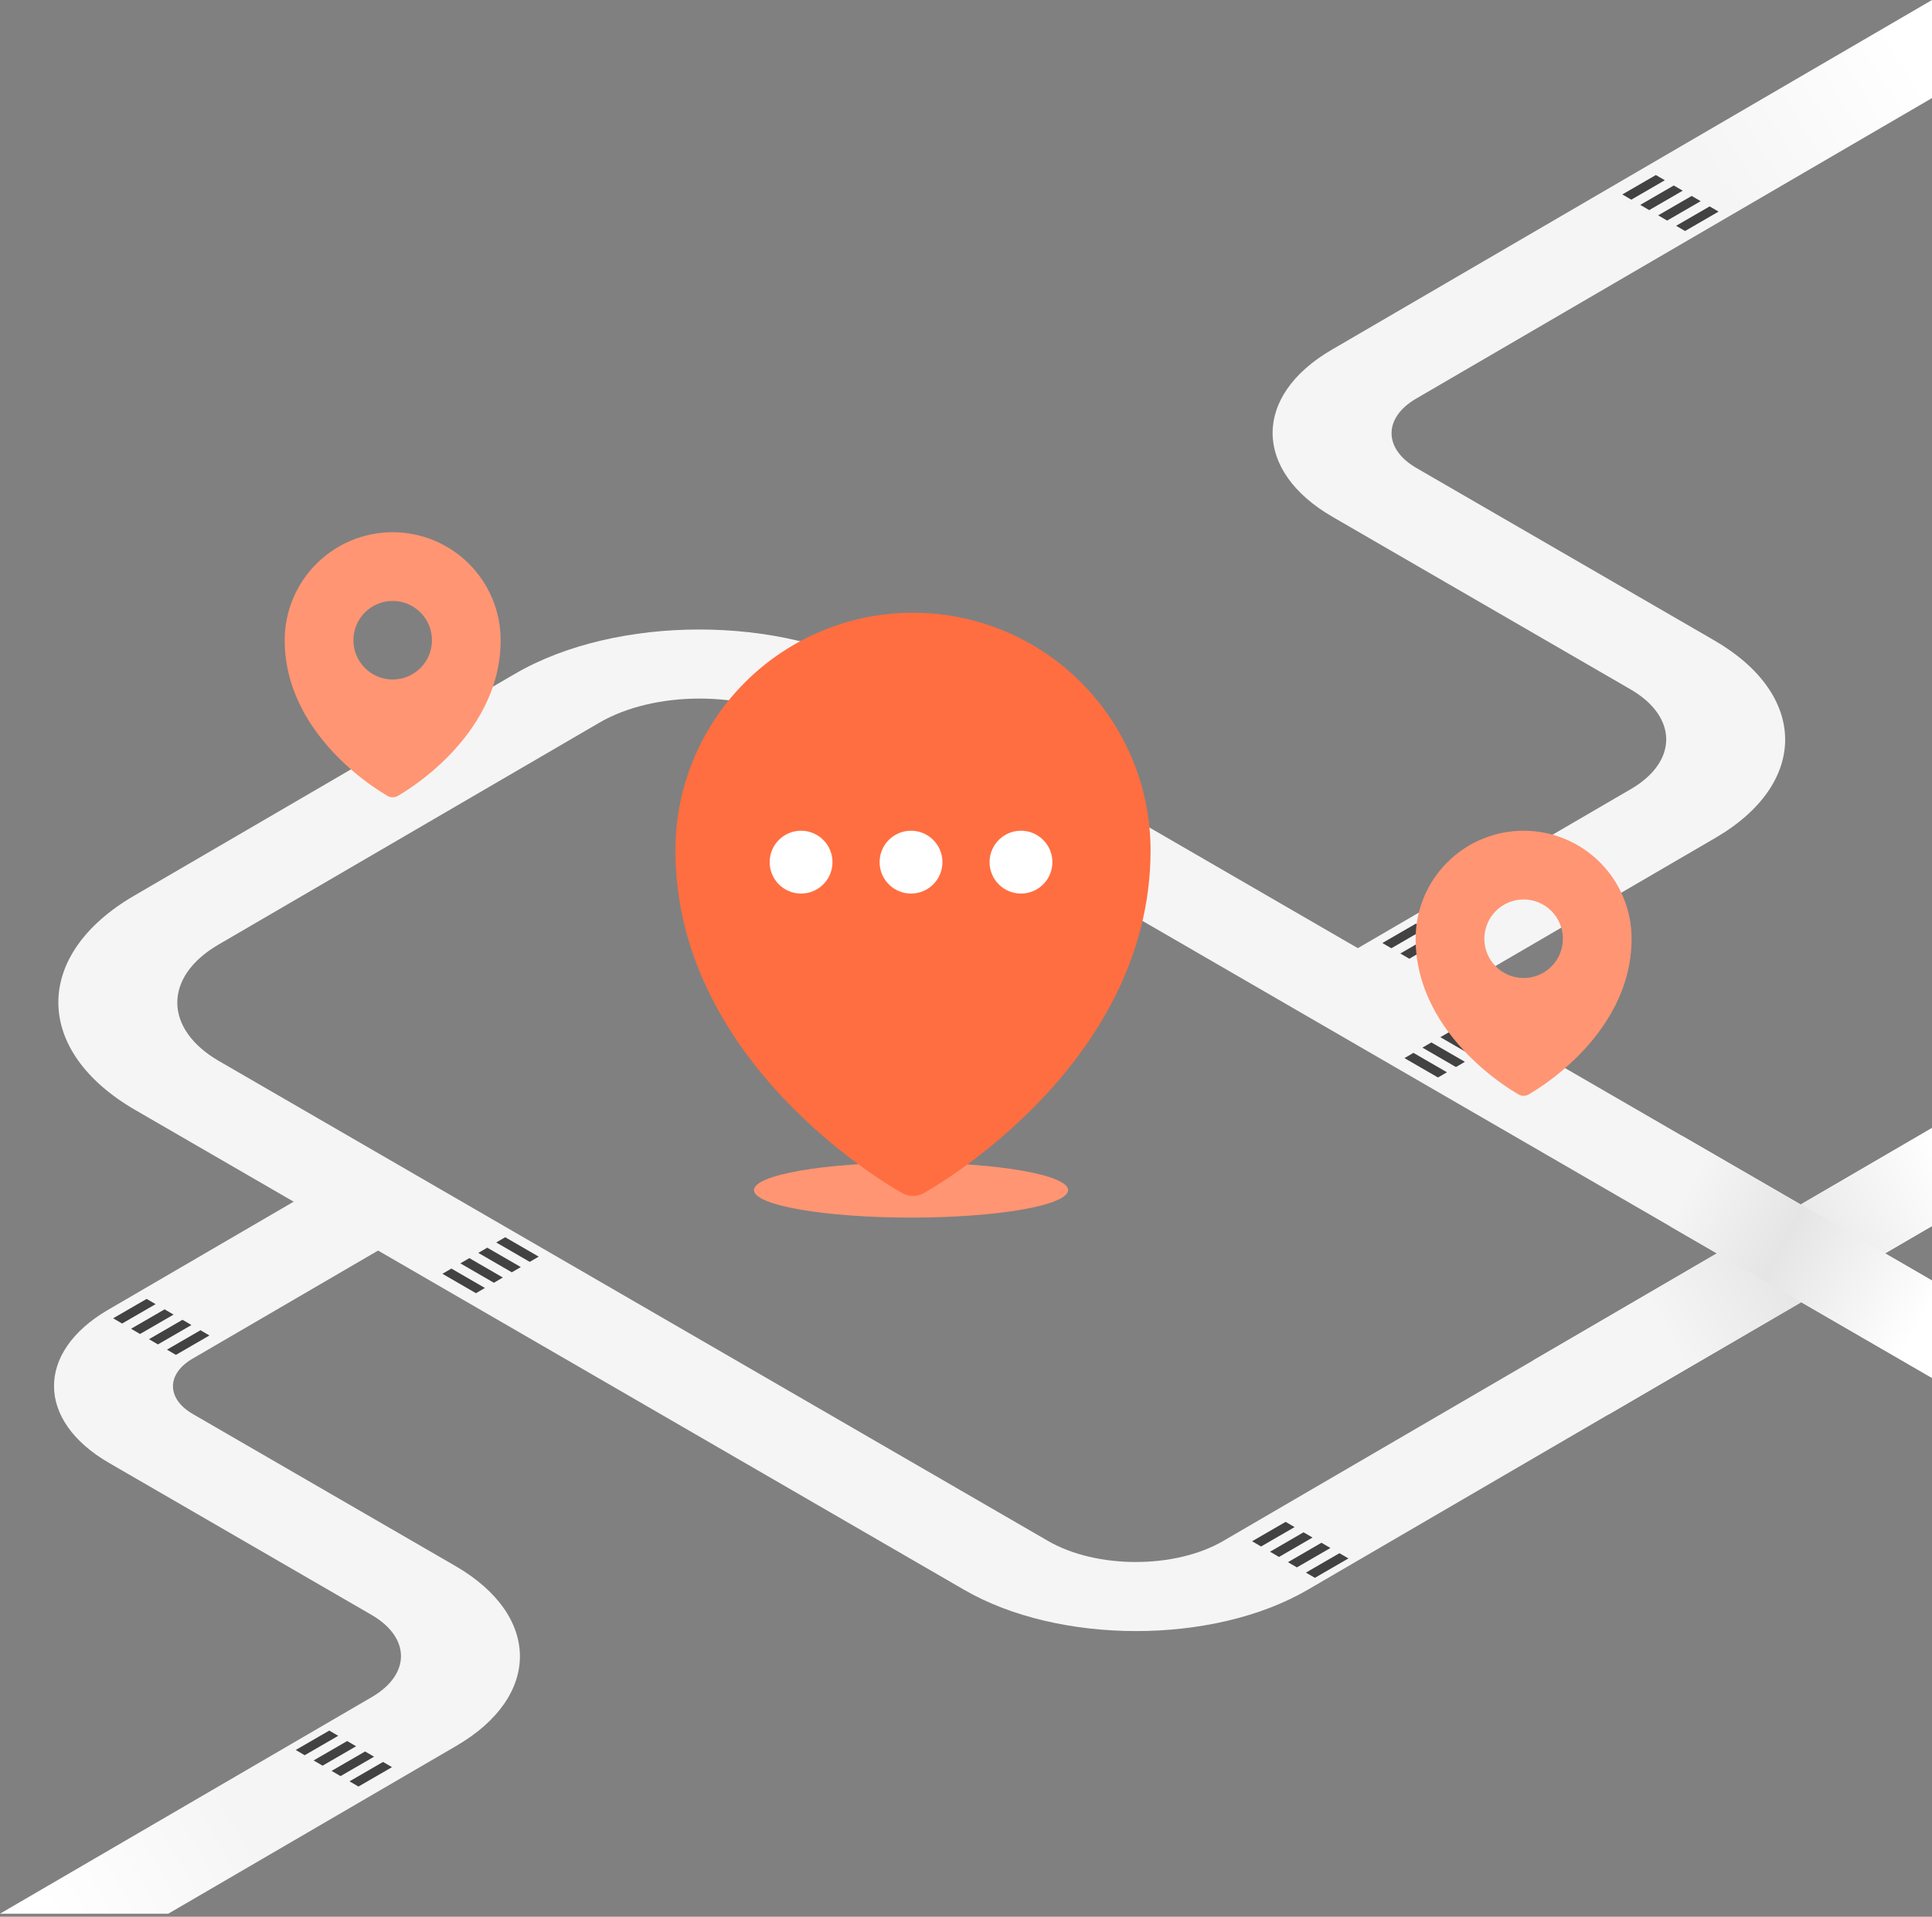 <svg width="123" height="122" viewBox="0 0 123 122" fill="none" xmlns="http://www.w3.org/2000/svg">
<rect x="0" y="0" width="123" height="122" fill="#808080" stroke="none"/>
<path d="M122.999 71.796L114.64 76.665L56.271 42.888C49.775 39.127 39.24 39.127 32.785 42.888L8.534 57.014C2.079 60.773 2.113 66.891 8.61 70.65L61.388 101.194C67.433 104.692 77.24 104.692 83.248 101.192L114.674 82.885L122.999 87.704V81.503L120.014 79.776L122.999 78.037V71.796ZM77.874 98.083C74.809 99.867 69.811 99.866 66.727 98.083L13.95 67.54C10.416 65.495 10.398 62.168 13.908 60.124L38.159 45.997C41.669 43.952 47.399 43.952 50.933 45.997L109.302 79.776L77.874 98.083Z" fill="#F5F5F5"/>
<path d="M123 78.037L102.417 90.027L97.601 86.592L123 71.796V78.037Z" fill="url(#paint0_linear_771_2200)"/>
<path d="M106.348 78.066L122.999 87.704V81.504L107.095 72.299L106.348 78.066Z" fill="url(#paint1_linear_771_2200)"/>
<path d="M90.176 29.788L109.141 40.762C115.127 44.228 115.159 49.866 109.211 53.33L89.556 64.778L84.183 61.669L103.837 50.22C106.841 48.47 106.824 45.622 103.801 43.873L84.837 32.898C79.771 29.967 79.745 25.197 84.777 22.266L123 0V6.242L90.152 25.375C88.063 26.593 88.075 28.572 90.176 29.788Z" fill="url(#paint2_linear_771_2200)"/>
<path d="M29.056 111.121L10.715 121.805H0L23.682 108.012C26.155 106.57 26.143 104.225 23.652 102.785L6.937 93.111C2.295 90.425 2.27 86.055 6.881 83.369L22.693 74.158L28.068 77.269L12.256 86.48C10.59 87.451 10.598 89.03 12.275 90.001L28.991 99.674C34.445 102.83 34.474 107.965 29.056 111.121Z" fill="url(#paint3_linear_771_2200)"/>
<path d="M34.297 79.984L33.726 80.317L31.592 79.082L32.163 78.749L34.297 79.984Z" fill="#424242"/>
<path d="M32.014 81.314L31.444 81.647L29.308 80.412L29.88 80.079L32.014 81.314Z" fill="#424242"/>
<path d="M33.156 80.648L32.585 80.981L30.451 79.746L31.022 79.414L33.156 80.648Z" fill="#424242"/>
<path d="M30.871 81.978L30.302 82.311L28.168 81.076L28.737 80.744L30.871 81.978Z" fill="#424242"/>
<path d="M95.546 66.254L94.975 66.586L92.841 65.351L93.412 65.02L95.546 66.254Z" fill="#424242"/>
<path d="M93.262 67.584L92.692 67.916L90.558 66.681L91.129 66.35L93.262 67.584Z" fill="#424242"/>
<path d="M94.406 66.92L93.834 67.252L91.701 66.017L92.271 65.684L94.406 66.92Z" fill="#424242"/>
<path d="M92.12 68.25L91.549 68.582L89.415 67.348L89.986 67.015L92.12 68.25Z" fill="#424242"/>
<path d="M88.007 60.023L88.579 60.356L90.713 59.121L90.142 58.789L88.007 60.023Z" fill="#424242"/>
<path d="M90.29 61.353L90.861 61.686L92.995 60.451L92.424 60.119L90.29 61.353Z" fill="#424242"/>
<path d="M89.152 60.689L89.722 61.022L91.856 59.787L91.285 59.454L89.152 60.689Z" fill="#424242"/>
<path d="M91.433 62.02L92.004 62.351L94.138 61.117L93.567 60.784L91.433 62.02Z" fill="#424242"/>
<path d="M79.715 98.1L80.285 98.433L82.419 97.199L81.849 96.866L79.715 98.1Z" fill="#424242"/>
<path d="M81.996 99.432L82.567 99.763L84.701 98.529L84.13 98.196L81.996 99.432Z" fill="#424242"/>
<path d="M80.856 98.766L81.428 99.099L83.561 97.864L82.989 97.531L80.856 98.766Z" fill="#424242"/>
<path d="M83.141 100.096L83.712 100.428L85.846 99.193L85.275 98.86L83.141 100.096Z" fill="#424242"/>
<path d="M7.203 83.909L7.773 84.242L9.907 83.008L9.336 82.675L7.203 83.909Z" fill="#424242"/>
<path d="M9.484 85.239L10.055 85.571L12.188 84.337L11.618 84.004L9.484 85.239Z" fill="#424242"/>
<path d="M8.343 84.575L8.915 84.908L11.049 83.673L10.478 83.34L8.343 84.575Z" fill="#424242"/>
<path d="M10.629 85.904L11.2 86.237L13.333 85.002L12.763 84.669L10.629 85.904Z" fill="#424242"/>
<path d="M18.828 111.385L19.399 111.718L21.533 110.483L20.962 110.151L18.828 111.385Z" fill="#424242"/>
<path d="M21.109 112.715L21.68 113.048L23.815 111.813L23.243 111.481L21.109 112.715Z" fill="#424242"/>
<path d="M19.967 112.051L20.537 112.384L22.671 111.148L22.101 110.816L19.967 112.051Z" fill="#424242"/>
<path d="M22.252 113.381L22.822 113.712L24.956 112.478L24.386 112.146L22.252 113.381Z" fill="#424242"/>
<path d="M103.285 12.376L103.856 12.709L105.99 11.473L105.419 11.141L103.285 12.376Z" fill="#424242"/>
<path d="M105.566 13.706L106.138 14.039L108.272 12.804L107.7 12.471L105.566 13.706Z" fill="#424242"/>
<path d="M104.426 13.04L104.996 13.373L107.13 12.137L106.56 11.806L104.426 13.04Z" fill="#424242"/>
<path d="M106.709 14.371L107.279 14.704L109.413 13.468L108.843 13.137L106.709 14.371Z" fill="#424242"/>
<ellipse cx="58" cy="75.75" rx="10" ry="1.75" fill="#FF9573"/>
<path fill-rule="evenodd" clip-rule="evenodd" d="M57.282 75.852L57.461 75.954C57.665 76.065 57.893 76.122 58.124 76.122C58.355 76.122 58.583 76.065 58.787 75.954L58.838 75.927L58.968 75.852C59.685 75.427 60.385 74.973 61.066 74.492C62.828 73.248 64.474 71.847 65.984 70.308C69.549 66.659 73.25 61.178 73.25 54.125C73.25 50.114 71.656 46.267 68.82 43.43C65.984 40.593 62.136 39 58.125 39C54.114 39 50.267 40.593 47.43 43.43C44.593 46.267 43 50.114 43 54.125C43 61.176 46.703 66.659 50.266 70.308C51.776 71.847 53.421 73.248 55.182 74.492C55.864 74.973 56.564 75.427 57.282 75.852ZM58.125 59.625C59.584 59.625 60.983 59.045 62.014 58.014C63.045 56.983 63.625 55.584 63.625 54.125C63.625 52.666 63.045 51.267 62.014 50.236C60.983 49.205 59.584 48.625 58.125 48.625C56.666 48.625 55.267 49.205 54.236 50.236C53.205 51.267 52.625 52.666 52.625 54.125C52.625 55.584 53.205 56.983 54.236 58.014C55.267 59.045 56.666 59.625 58.125 59.625Z" fill="#FF6E40"/>
<path d="M66 54.375C66 58.517 62.642 61.875 58.5 61.875C54.358 61.875 51 58.517 51 54.375C51 50.233 54.358 46.875 58.5 46.875C62.642 46.875 66 50.233 66 54.375Z" fill="#FF6E40"/>
<circle cx="51" cy="54.875" r="2" fill="white"/>
<circle cx="58" cy="54.875" r="2" fill="white"/>
<circle cx="65" cy="54.875" r="2" fill="white"/>
<path fill-rule="evenodd" clip-rule="evenodd" d="M96.617 69.626L96.675 69.659L96.698 69.672C96.791 69.722 96.894 69.749 97 69.749C97.105 69.749 97.208 69.722 97.301 69.672L97.324 69.66L97.383 69.626C97.709 69.433 98.027 69.226 98.337 69.007C99.138 68.442 99.886 67.806 100.573 67.106C102.193 65.448 103.875 62.956 103.875 59.75C103.875 57.927 103.151 56.178 101.861 54.889C100.572 53.599 98.823 52.875 97 52.875C95.177 52.875 93.428 53.599 92.139 54.889C90.849 56.178 90.125 57.927 90.125 59.75C90.125 62.955 91.808 65.448 93.427 67.106C94.114 67.806 94.862 68.442 95.662 69.007C95.972 69.226 96.29 69.433 96.617 69.626ZM97 62.25C97.663 62.25 98.299 61.987 98.768 61.518C99.237 61.049 99.5 60.413 99.5 59.75C99.5 59.087 99.237 58.451 98.768 57.982C98.299 57.513 97.663 57.25 97 57.25C96.337 57.25 95.701 57.513 95.232 57.982C94.763 58.451 94.5 59.087 94.5 59.75C94.5 60.413 94.763 61.049 95.232 61.518C95.701 61.987 96.337 62.25 97 62.25Z" fill="#FF9573"/>
<path fill-rule="evenodd" clip-rule="evenodd" d="M24.617 50.626L24.675 50.659L24.698 50.672C24.791 50.722 24.894 50.749 25 50.749C25.105 50.749 25.208 50.722 25.301 50.672L25.324 50.66L25.383 50.626C25.709 50.433 26.027 50.226 26.337 50.008C27.138 49.442 27.886 48.806 28.573 48.106C30.192 46.447 31.875 43.956 31.875 40.75C31.875 38.927 31.151 37.178 29.861 35.889C28.572 34.599 26.823 33.875 25 33.875C23.177 33.875 21.428 34.599 20.139 35.889C18.849 37.178 18.125 38.927 18.125 40.75C18.125 43.955 19.808 46.447 21.427 48.106C22.114 48.806 22.862 49.442 23.663 50.008C23.972 50.226 24.291 50.433 24.617 50.626ZM25 43.25C25.663 43.25 26.299 42.987 26.768 42.518C27.237 42.049 27.5 41.413 27.5 40.75C27.5 40.087 27.237 39.451 26.768 38.982C26.299 38.513 25.663 38.25 25 38.25C24.337 38.25 23.701 38.513 23.232 38.982C22.763 39.451 22.5 40.087 22.5 40.75C22.5 41.413 22.763 42.049 23.232 42.518C23.701 42.987 24.337 43.25 25 43.25Z" fill="#FF9573"/>
<defs>
<linearGradient id="paint0_linear_771_2200" x1="103.297" y1="82.994" x2="123.024" y2="72.29" gradientUnits="userSpaceOnUse">
<stop offset="0.07" stop-color="#F5F5F5"/>
<stop offset="0.48" stop-color="#E5E5E5"/>
<stop offset="1" stop-color="white"/>
</linearGradient>
<linearGradient id="paint1_linear_771_2200" x1="108.669" y1="73.442" x2="123.596" y2="81.801" gradientUnits="userSpaceOnUse">
<stop stop-color="#F5F5F5"/>
<stop offset="0.411" stop-color="#E5E5E5"/>
<stop offset="1" stop-color="white"/>
</linearGradient>
<linearGradient id="paint2_linear_771_2200" x1="110.461" y1="13.733" x2="123" y2="5.971" gradientUnits="userSpaceOnUse">
<stop stop-color="#F5F5F5"/>
<stop offset="1" stop-color="white"/>
</linearGradient>
<linearGradient id="paint3_linear_771_2200" x1="16.718" y1="118.223" x2="4.777" y2="124.791" gradientUnits="userSpaceOnUse">
<stop stop-color="#F5F5F5"/>
<stop offset="1" stop-color="white"/>
</linearGradient>
</defs>
</svg>
